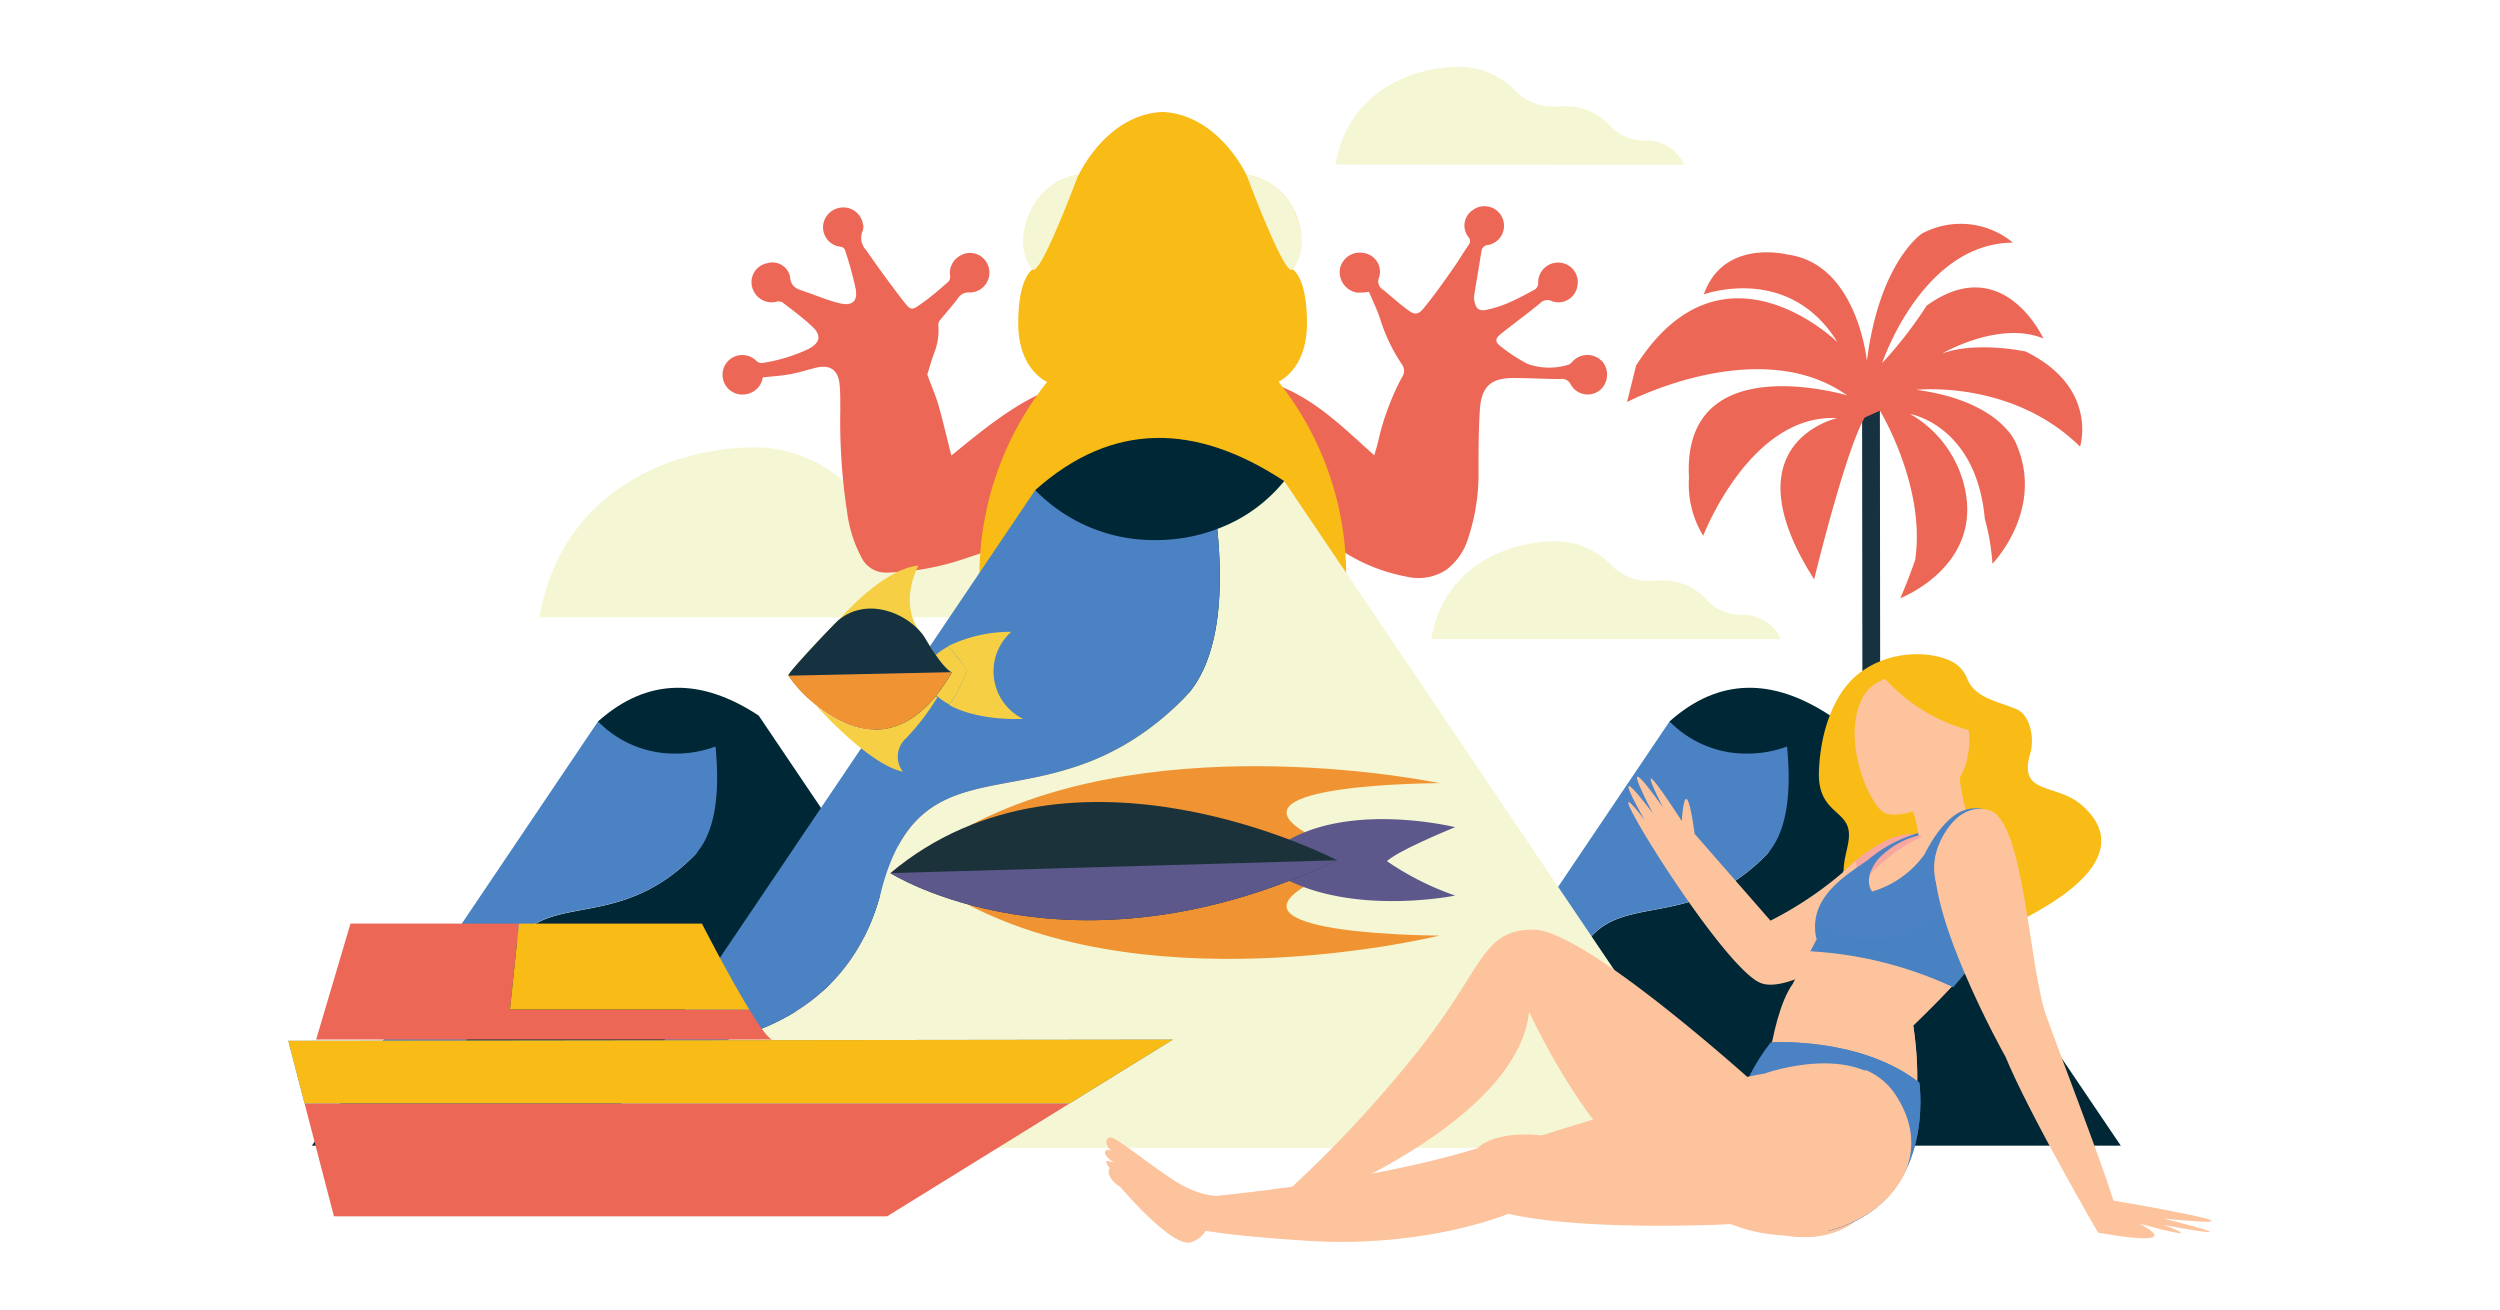 <svg xmlns="http://www.w3.org/2000/svg" viewBox="0 0 278.2 145.77"><defs><style>.cls-1{isolation:isolate;}.cls-16,.cls-2{fill:none;}.cls-3{fill:#f5f7d4;}.cls-4{fill:#002735;}.cls-13,.cls-19,.cls-5{fill:#4a82c3;}.cls-6{fill:#ec6755;}.cls-7{fill:#f9bb15;}.cls-8{fill:#f6cf44;}.cls-9{fill:#c2d841;}.cls-10{fill:#163140;}.cls-11{fill:#aed037;}.cls-12{fill:#f09433;}.cls-13{opacity:0.98;}.cls-14{fill:#5c588b;}.cls-15{fill:#1c323b;}.cls-16{stroke:#163140;stroke-miterlimit:10;stroke-width:1.98px;}.cls-17{fill:#fcc39c;}.cls-18{fill:#f8a79f;}.cls-19{opacity:0.2;mix-blend-mode:multiply;}</style></defs><g class="cls-1"><g id="Capa_2" data-name="Capa 2"><g id="Layer_1" data-name="Layer 1"><rect class="cls-2" width="278.2" height="145.77"/><path class="cls-3" d="M198.17,71.12A4.63,4.63,0,0,0,194,68.4h0a5.2,5.2,0,0,1-4-1.57A6.49,6.49,0,0,0,185,64.59c-.24,0-.48,0-.71,0a5.92,5.92,0,0,1-5-1.72A8.64,8.64,0,0,0,173,60.24c-4.65,0-12.24,2.35-13.73,10.88Z"/><path class="cls-4" d="M185.79,80.28c5.52-4.92,11.51-4.84,17.88-.65L203,94.84H186.72Z"/><path class="cls-4" d="M236,127.49,203.67,79.63a11.2,11.2,0,0,1-4.81,3.44c.49,4.91.1,9.67-2.44,12.21-9.83,9.83-18.62,2-21.68,13.81s-15.79,11.16-15.9,11.15L154,127.49Z"/><path class="cls-5" d="M174.74,109.09c3.06-11.85,11.85-4,21.68-13.81,2.54-2.54,2.93-7.3,2.44-12.21a12.51,12.51,0,0,1-4.41.79,11.91,11.91,0,0,1-8.66-3.58l-26.95,40c.11,0,12.86.64,15.9-11.15"/><path class="cls-4" d="M66.55,80.28c5.52-4.92,11.51-4.84,17.88-.65l-.67,15.21H67.48Z"/><path class="cls-4" d="M116.71,127.49,84.43,79.63a11.2,11.2,0,0,1-4.81,3.44c.49,4.91.1,9.67-2.44,12.21-9.83,9.83-18.62,2-21.68,13.81s-15.79,11.16-15.9,11.15l-4.89,7.25Z"/><path class="cls-5" d="M55.5,109.09c3.06-11.85,11.85-4,21.68-13.81,2.54-2.54,2.93-7.3,2.44-12.21a12.51,12.51,0,0,1-4.41.79,11.91,11.91,0,0,1-8.66-3.58l-26.95,40c.11,0,12.86.64,15.9-11.15"/><path class="cls-3" d="M127.65,68.7A8,8,0,0,0,120.33,64h-.06a9,9,0,0,1-7-2.74,11.31,11.31,0,0,0-8.54-3.89c-.42,0-.83,0-1.24.07a10.31,10.31,0,0,1-8.69-3A15.06,15.06,0,0,0,83.9,49.78c-8.09,0-21.28,4.08-23.88,18.92Z"/><path class="cls-6" d="M178.15,40.09a2.23,2.23,0,0,0-3.12.1c-.15.15-.32.36-.51.4A7.23,7.23,0,0,1,170,40.5a18.33,18.33,0,0,1-2.93-1.9c-.74-.53-.73-.92,0-1.49,1.43-1.13,2.9-2.21,4.32-3.37a1.08,1.08,0,0,1,1.3-.23,2.13,2.13,0,0,0,2.84-1.68,2.17,2.17,0,0,0-2.08-2.61,2.22,2.22,0,0,0-2.28,2.38.85.85,0,0,1-.35.6c-1,.55-2,1.09-3.08,1.55a12.52,12.52,0,0,1-2.25.71c-.89.21-1.26-.08-1.43-1a2.17,2.17,0,0,1,0-.67c.26-1.6.53-3.2.79-4.8a.79.79,0,0,1,.78-.73,2.18,2.18,0,1,0-1.76-3.87,2.07,2.07,0,0,0-.46,3,.66.66,0,0,1,0,.89c-.62.92-1.19,1.87-1.83,2.77-1,1.43-2,2.85-3.14,4.23-.56.72-1,.79-1.69.27-1-.71-1.91-1.56-2.87-2.33a1.07,1.07,0,0,1-.41-1.37,2.1,2.1,0,0,0-1.69-2.69A2.24,2.24,0,0,0,149.1,30,2.31,2.31,0,0,0,151,32.56a7.65,7.65,0,0,0,1.34-.08c.42,1,.92,2,1.27,3.09a19.33,19.33,0,0,0,2.41,5A1.2,1.2,0,0,1,156,42a28.61,28.61,0,0,0-2.6,6.94c-.11.58-.31,1.14-.47,1.73-3.57-3.19-6.92-6.62-11.63-8.1a.58.58,0,0,1,0-.14c.05-.1.12-.19.18-.29a8.43,8.43,0,0,0,1.81-4.87,40.39,40.39,0,0,0-.57-5.23,1.1,1.1,0,0,1,.24-1,6.23,6.23,0,0,0,1.55-3.89,6.43,6.43,0,0,0-5.43-6.52,1,1,0,0,1-.82-.56,13,13,0,0,0-3.73-4.57c-3.33-2.45-6.55-2.66-9.9.09a23.64,23.64,0,0,0-4.15,4.88,1.45,1.45,0,0,1-.75.59,6.42,6.42,0,0,0-4,9.22.9.9,0,0,1,.09.53c-.2.93-.45,1.85-.63,2.77a10.26,10.26,0,0,0,.34,6.32c.51,1.12,1.17,2.17,1.76,3.26-4.31,1.65-7.83,4.61-11.42,7.53-.5-1.95-.93-3.81-1.45-5.65-.32-1.08-.78-2.13-1.23-3.36.22-.69.48-1.65.83-2.57a6.74,6.74,0,0,0,.39-3,.91.91,0,0,1,.24-.54c.67-.82,1.38-1.61,2-2.45a1.38,1.38,0,0,1,1.27-.57,2.21,2.21,0,0,0,1.27-4,2.11,2.11,0,0,0-2.37-.08,2.17,2.17,0,0,0-1.09,2.23.82.82,0,0,1-.19.64c-1,.88-2,1.76-3.15,2.55-.87.63-1.07.63-1.74-.23-1.48-1.9-2.9-3.85-4.27-5.83a2,2,0,0,1-.36-2.21,1.21,1.21,0,0,0,0-.73,2.2,2.2,0,0,0-2.43-1.79,2.24,2.24,0,0,0-2,2.08,2.18,2.18,0,0,0,1.95,2.28c.18,0,.44.19.48.34a40.76,40.76,0,0,1,1.19,4.29c.28,1.46-.38,2-1.81,1.65s-2.72-.93-4.09-1.38c-.78-.26-1.31-.54-1.39-1.56a2,2,0,0,0-2.54-1.51,2.14,2.14,0,0,0-1.7,2.58,2.25,2.25,0,0,0,2.59,1.74,1.05,1.05,0,0,1,.75,0c1.15.88,2.31,1.74,3.36,2.72s.91,1.8-.39,2.49a18.33,18.33,0,0,1-5.22,1.58.87.87,0,0,1-.63-.27A2.2,2.2,0,1,0,83,43.87,2.22,2.22,0,0,0,84.88,42c1-.12,2-.17,3-.35s1.92-.48,2.88-.72c1.6-.39,2.51.21,2.67,1.86.1.94.07,1.89.08,2.84A66.49,66.49,0,0,0,94.27,57a14.53,14.53,0,0,0,1.58,5,3,3,0,0,0,2.76,1.72,28.94,28.94,0,0,0,8.7-1.54c1-.32,2.08-.7,3.28-1.11a34.41,34.41,0,0,0,2.8,17.58l-1.34.86a49,49,0,0,0-11.35,9.45,2.29,2.29,0,0,0-.44.67,7.89,7.89,0,0,0,.07,5.68,45,45,0,0,0,4,8.33c.45.72.87,1.46,1.34,2.26a7.22,7.22,0,0,1-.81,0c-1.62-.19-3.23-.46-4.85-.57a13.49,13.49,0,0,1-5-1.51c-.78-.39-1.59-.71-2.39-1.07s-1.31-.83-2-1.22a3,3,0,0,1-1.5-1.36,1.67,1.67,0,0,0-1-.74,1.48,1.48,0,0,0-1.72.74,1.61,1.61,0,0,0,.11,1.95,1.5,1.5,0,0,0,1.82.48c.61-.29,1,0,1.44.26s1.19.68,1.78,1a1.9,1.9,0,0,0,.29.38c.82.57,1.65,1.12,2.48,1.68-1.43.14-2.84.13-4.24.14a6.39,6.39,0,0,0-.85.11c-.5,0-1-.09-1.52-.11a2.55,2.55,0,0,1-2-.53,1.52,1.52,0,0,0-2,.26,1.65,1.65,0,0,0-.3,2,1.59,1.59,0,0,0,1.57.85,1.7,1.7,0,0,0,1.56-1.25l1.29.15a2.41,2.41,0,0,0,.52.4c1.2.46,2.41.9,3.61,1.35l1.6.61a.53.53,0,0,1-.38.21c-1.51.14-3,.29-4.52.41a3.44,3.44,0,0,1-2.36-.17,1.27,1.27,0,0,0-1,.1,1.69,1.69,0,0,0-1,1.61,1.79,1.79,0,0,0,1.13,1.48,1.57,1.57,0,0,0,1.88-.52,1,1,0,0,1,1-.45l10.57.4a5.57,5.57,0,0,1,1.06.17c3,.64,5.9,1.31,8.85,1.93a2.13,2.13,0,0,0,1.76-.24A4.83,4.83,0,0,0,112.8,110c-.35-2.91-.65-5.83-1.1-8.73a11.83,11.83,0,0,0-2-5.47c-.29-.38.09-1.11.55-1.19,2.81-.45,5.63-.81,8.41-1.39A15.34,15.34,0,0,0,125,90.51a5,5,0,0,1,3.64-1.1,24.69,24.69,0,0,0,3-.21,1.44,1.44,0,0,1,.83.13c1.55,1,3,2.06,4.61,3a19.7,19.7,0,0,0,7.57,2.59c1.09.12,2.19.15,3.34.22-.23,1-.41,2-.68,3a26.45,26.45,0,0,0-.95,9.45,1,1,0,0,1-.15.62,4.29,4.29,0,0,0-.44,4.25c.58,1.64,2.16,2.87,3.58,2.61,2.26-.4,4.51-.89,6.76-1.38a23.18,23.18,0,0,1,4.92-.8c2.91,0,5.82-.19,8.73-.32.51,0,.92,0,1.27.5a1.66,1.66,0,0,0,2.2.27,1.53,1.53,0,0,0,.44-2.08,1.57,1.57,0,0,0-2.2-.8,1.7,1.7,0,0,1-.89.16q-2.78-.24-5.53-.53a4.48,4.48,0,0,1-.63-.15c1.45-.54,2.71-1,4-1.48.59-.23,1.14-.53,1.71-.79l-1.5-1.51c-.72,0-1.44-.09-2.15-.11s-1.69,0-2.53,0a21.15,21.15,0,0,1,2.27-1.69c.77-.51,1.55-1,2.31-1.54a1.33,1.33,0,0,1,1.46-.24,1.53,1.53,0,0,0,2.05-1,1.66,1.66,0,1,0-3.15-1.07,1,1,0,0,1-.41.46c-1.88,1-3.75,2.08-5.66,3a10.51,10.51,0,0,1-4.19,1.25c-.94,0-1.88.23-2.82.34s-1.9.21-2.9.32a1.47,1.47,0,0,1,.07-.29l.22-.35a49.63,49.63,0,0,0,5-8.81,6.46,6.46,0,0,0,.6-3.63,14.12,14.12,0,0,0-3.06-6.3,29.42,29.42,0,0,0-8.49-7c-.75-.44-1.51-.85-2.26-1.27.45-.84.91-1.6,1.26-2.4A23.86,23.86,0,0,0,148,64.94c-.05-1.11-.18-2.21-.22-3.31a3.15,3.15,0,0,1,.31-1,4.06,4.06,0,0,1,.77.33,19.55,19.55,0,0,0,7.67,3.21,5.66,5.66,0,0,0,4.41-.76,6.88,6.88,0,0,0,2.39-3.37,22.85,22.85,0,0,0,1.2-7.65c0-2.21,0-4.43.14-6.64.15-2.8,1.24-3.75,4.06-3.68,1.62,0,3.25.11,4.87.11a1.1,1.1,0,0,1,1.21.64,2.16,2.16,0,0,0,3.36.48,2.28,2.28,0,0,0,0-3.22"/><path class="cls-7" d="M142.22,42.5s3.22-1.29,3.22-6.52-1.61-6-1.61-6a6.72,6.72,0,0,0,.1-6.66,6.87,6.87,0,0,0-5.22-3.85s-3-6.54-9.12-7v0h-.43v0c-6.13.42-9.12,7-9.12,7a6.87,6.87,0,0,0-5.22,3.85,6.69,6.69,0,0,0,.1,6.66s-1.61.79-1.61,6,3.22,6.52,3.22,6.52a34.63,34.63,0,0,0-7.09,27.1C112,85.16,119.73,89.69,128.79,90v0H130v0c9.07-.34,16.83-4.87,19.36-20.43a34.63,34.63,0,0,0-7.09-27.1"/><path class="cls-3" d="M138.71,19.45a6.82,6.82,0,0,1,5.22,3.85c1.73,3.58.71,5.58-.1,6.66s-5.12-10.51-5.12-10.51"/><path class="cls-3" d="M120,19.45a6.82,6.82,0,0,0-5.22,3.85c-1.73,3.58-.72,5.58.1,6.66S120,19.45,120,19.45"/><path class="cls-4" d="M115.2,54.54c8.55-7.63,17.83-7.51,27.71-1l-1,23.58H116.63Z"/><path class="cls-3" d="M193,127.74,142.91,53.53a17.28,17.28,0,0,1-7.45,5.33c.76,7.62.15,15-3.79,18.94-15.24,15.23-28.88,3-33.62,21.4S73.56,116.51,73.4,116.5l-7.58,11.24Z"/><path class="cls-5" d="M98.05,99.2c4.74-18.36,18.38-6.17,33.62-21.4,3.94-4,4.55-11.32,3.79-18.94a19.25,19.25,0,0,1-6.85,1.24,18.41,18.41,0,0,1-13.41-5.56l-41.8,62c.16,0,19.94,1,24.65-17.3"/><path class="cls-8" d="M102.21,62.93s-2.3,4.06.18,7.43c-2-2.34-6.08-3.77-9.11-1.29C93.43,68.89,98.16,63.33,102.21,62.93Z"/><path class="cls-8" d="M113.85,80c-1.62.06-5.37,0-8.24-1.55a15.23,15.23,0,0,0,1.92-3.68c.07-.46-1.3-2-2-2.88a15.79,15.79,0,0,1,7-1.58A5.9,5.9,0,0,0,113.85,80Z"/><path class="cls-8" d="M105.57,71.91a7.92,7.92,0,0,0-1.47,1c1.17,1.65,1.81,1.89,1.81,1.89h0s0,0,0,0a0,0,0,0,1,0,0,19.77,19.77,0,0,1-1.75,2.57l.18.15a7.56,7.56,0,0,0,1.3.87,15.23,15.23,0,0,0,1.92-3.68C107.6,74.33,106.23,72.83,105.57,71.91Z"/><path class="cls-8" d="M104.13,77.45l.18.15a25.73,25.73,0,0,1-3.49,4.56,2.74,2.74,0,0,0-.35,3.71c-3.82-.8-9.54-7.23-9.7-7.4C94,81.11,99.28,83.4,104.13,77.45Z"/><path class="cls-9" d="M105.91,74.83h0l0,0a0,0,0,0,1,0,0,19.77,19.77,0,0,1-1.75,2.57c-4.85,6-10.11,3.66-13.36,1h0a15.14,15.14,0,0,1-3.06-3.24c-.14-.23,5.11-5.77,5.57-6.15h0c3-2.48,7.12-1,9.11,1.29l0,0,.23.28q.19.27.36.54a20,20,0,0,0,1.1,1.73C105.27,74.59,105.91,74.83,105.91,74.83Zm-2.34.64c.29-.84-2.67-5.6-6.66-5.6-2.53,0-3.75,2-5.29,2.93-3,1.84.15,6.72,5.73,6.89A6.14,6.14,0,0,0,103.57,75.47Z"/><path class="cls-10" d="M105.91,74.83h0l0,0a0,0,0,0,1,0,0,19.77,19.77,0,0,1-1.75,2.57c-4.85,6-10.11,3.66-13.36,1h0a15.14,15.14,0,0,1-3.06-3.24c-.14-.23,5.11-5.77,5.57-6.15h0c3-2.48,7.12-1,9.11,1.29l0,0,.23.28q.19.27.36.54a20,20,0,0,0,1.1,1.73C105.27,74.59,105.91,74.83,105.91,74.83Z"/><path class="cls-11" d="M102.41,70.39l.23.28Z"/><path class="cls-12" d="M105.89,74.86a0,0,0,0,1,0,0,19.77,19.77,0,0,1-1.75,2.57c-4.85,6-10.11,3.66-13.36,1h0a15.14,15.14,0,0,1-3.06-3.24l18.2-.39h0Z"/><polygon class="cls-6" points="37.16 135.35 98.72 135.35 119.04 122.78 33.89 122.78 37.16 135.35"/><polygon class="cls-13" points="32.08 115.82 33.89 122.78 119.04 122.78 130.51 115.69 32.08 115.82"/><polygon class="cls-7" points="32.08 115.82 33.89 122.78 119.04 122.78 130.51 115.69 32.08 115.82"/><path class="cls-6" d="M83.38,112.34H56.75l1-9.56H39l-3.82,12.9H86C85.57,115.71,84.55,114.27,83.38,112.34Z"/><path class="cls-7" d="M83.38,112.34c-2.34-3.82-5.27-9.56-5.27-9.56H57.75l-1,9.56Z"/><path class="cls-12" d="M145.19,92.61c-9-5.42,15-5.46,15-5.46s-30.91-6.54-52.27,4.71L145,95.28Z"/><path class="cls-12" d="M145.19,98.64c-9,5.43,15,5.47,15,5.47s-31.23,7.74-52.6-3.51L145,96Z"/><path class="cls-14" d="M143.47,93.43c7.37-4.13,18.46-1.38,18.46-1.38s-6.21,2.51-7.59,3.78a31.84,31.84,0,0,0,7.59,3.83s-10.56,2.16-18.46-1.63Z"/><path class="cls-15" d="M148.79,95.73s-29.57-15.5-49.71,1.43C99.08,97.16,119.08,109.86,148.79,95.73Z"/><path class="cls-14" d="M99.08,97.16l49.71-1.43C119.08,109.86,99.08,97.16,99.08,97.16Z"/><path class="cls-3" d="M187.44,18.35a4.63,4.63,0,0,0-4.21-2.72h0a5.2,5.2,0,0,1-4-1.57,6.49,6.49,0,0,0-4.91-2.24c-.24,0-.48,0-.71,0a6,6,0,0,1-5-1.72,8.64,8.64,0,0,0-6.27-2.67c-4.65,0-12.24,2.35-13.73,10.88Z"/><line class="cls-16" x1="208.2" y1="41.6" x2="208.29" y2="129.07"/><path class="cls-6" d="M209.2,45.7s5.13,8.43,3.92,16.61c0,0-.77,2.27-1.66,4.26,0,0,9.07-3.48,7.2-12.16a12.64,12.64,0,0,0-6.1-8.34s7.35,1.23,8.31,11.66a24.91,24.91,0,0,1,.85,5s5.86-6,2.64-13.35c0,0-1.66-4.74-11.12-6,0,0,10.63-1.17,18.23,6.32,0,0,2.09-6.58-6.05-10.58,0,0-5.49-1.2-9.32.23,0,0,6.36-3.72,11.29-1.68,0,0-4.48-9.81-13-3.65a46,46,0,0,1-4.94,6.38S213.88,27.07,224,27a9.12,9.12,0,0,0-10.14-1s-4.73,3.14-6.11,14.18c0,0-1.05-10.81-8.82-11.85,0,0-7.12-1.84-9.33,4.43,0,0,9.45-3.48,14.88,5.33,0,0-12.78-12.58-22.42,2.6l-1,4.05s14.7-7.71,24.49-.74c0,0-18.42-5.54-17.6,9.16a11,11,0,0,0,1.58,6.46S194.76,46,204.43,46.53c0,0-12.27,2.7-2.55,17.94,0,0,3.43-14.21,5.62-18Z"/><path class="cls-7" d="M218.89,75.48c.87,2.17,3.16,2.47,5.48,3.43,1.56.64,2.07,3.24,1.54,5-1.33,4.6,2.87,3.2,5.73,5.67,6.88,6-4.5,11.57-6.13,12.51a48.66,48.66,0,0,1-8.83,2.88,11.83,11.83,0,0,1-10.2-4.57c-2.7-3.4-.35-5.85-.78-8.07s-3.46-2.1-3.29-6.52c.19-4.78,1.82-8.65,4.18-10.64,3.91-3.3,9.47-2.63,11.25-1.13A3.53,3.53,0,0,1,218.89,75.48Z"/><path class="cls-17" d="M211.57,87.71s2.09,3,1.86,5.87,6.59-.14,6.59-.14-1.46-2.15-2.14-8.16S211.57,87.71,211.57,87.71Z"/><path class="cls-17" d="M218,87.33a18.29,18.29,0,0,1-2.81,4.26,13.86,13.86,0,0,1-1.71,1.56,11.13,11.13,0,0,0-1.88-5.44s5.64-8.44,6.31-2.43c.07.63.15,1.21.24,1.75Z"/><path class="cls-17" d="M215.14,75.37c-.75-.48-6.21-1-7.91,2.33-2.32,4.59.69,11.61,2.36,12.69s8.59-1.14,9.37-6.23A8.19,8.19,0,0,0,215.14,75.37Z"/><path class="cls-18" d="M205.09,97l.26-.23c3.72-3.44,7.25-4.84,8.94-3.36,3.44,3,.57,5.79.57,5.79a96.12,96.12,0,0,1-9.53,6.92C205.18,103.11,205.12,100.07,205.09,97Z"/><path class="cls-17" d="M183,91.22s-4.58-7.94.93-.72c0,0-4.65-8.73,1.14-.64,0,0-4.22-8.16,2.08,1.5,0,0,.35-6.37,1.43,1.43l8.44,9.66a40.31,40.31,0,0,0,8.37-5.65c.38-.35.76-.68,1.13-1a41.69,41.69,0,0,0,.87,5.48,24.63,24.63,0,0,0,1,2.84c-4.44,3.08-10,6.29-12.48,5.26C191.33,107.53,176,82.13,183,91.22Z"/><path class="cls-17" d="M196.12,124.49s.57-11.07,3.37-15c.77-1.57,7.21-14.18,15.66-16.86,0,0,6.53-7.07,8,2,1.2,7.3-1.76,11.26-10.25,19.51,0,0,1.33,7.82-.57,11.83-1.62,3.4-3.49,13.45-14.22,11.44S196.12,124.49,196.12,124.49Z"/><path class="cls-17" d="M194.67,128.82a10.54,10.54,0,0,0,5.42-1.68,23.61,23.61,0,0,0,4.64-4.29,14.15,14.15,0,0,0,3.53-8.43,21.65,21.65,0,0,0,0-2.79c-.05-.93-.26-1.85-.31-2.78-.07-1.39.73-2,1.85-2.58a10.49,10.49,0,0,0,1.95-1.19c4.53-3.65,7.05-9.36,7.73-15.11,1.54-.16,3,.8,3.67,4.61,1.2,7.3-1.76,11.26-10.25,19.51,0,0,1.33,7.82-.57,11.83-1.62,3.4-3.49,13.45-14.22,11.44-6.16-1.15-5.9-5.23-4.57-8.49Z"/><path class="cls-5" d="M202.2,104.45h-.07c-1-4.53,3.22-7,5.71-8.74a15.07,15.07,0,0,1,5.61-3l.06.25A9.27,9.27,0,0,0,209,95.6c-1.81,2.27-.67,3.61-.67,3.61a11,11,0,0,0,5.82-4.12c1.39-2.76,2.79-4.08,3.87-4.69a4,4,0,0,1,2.76-.35l-.56.14s-1.87-1.09-4.83,5c-1.23,5,5.06,11,5.06,11l-3.1,3.67a43.25,43.25,0,0,0-15.89-4Z"/><path class="cls-19" d="M202.13,104.45a5.92,5.92,0,0,1-.15-1.53,15.47,15.47,0,0,0,4.21,1.51c3.15.59,6.81,0,9.26-2.13a13.87,13.87,0,0,0,1.15-1.15,22.7,22.7,0,0,0,3.85,5l-3.1,3.67a43.25,43.25,0,0,0-15.89-4l.74-1.34Z"/><path class="cls-17" d="M215.58,94.44s1.72-5.3,5.72-4.3,4.44,17.46,6.44,23,5.87,15.46,7.44,20.46c0,0,20.32,3.44,5.58,2,0,0,11.59,2.86,0,.71,0,0,5.87,2.15-2.71-.14,0,0,6,2.86-4.58,1,0,0-7.73-13.31-10.31-19.6C223.16,117.62,213.58,100.45,215.58,94.44Z"/><path class="cls-5" d="M197.07,116s9.92-.67,16.51,4.48c0,0,2,13.31-10,16.45-11-.14-11.05-5-10.87-10.15C192.88,121.05,197.07,116,197.07,116Z"/><path class="cls-5" d="M197.07,116s9.92-.67,16.51,4.48c0,0,2,13.31-10,16.45-11-.14-11.05-5-10.87-10.15C192.88,121.05,197.07,116,197.07,116Z"/><path class="cls-19" d="M198.18,129.83a13.33,13.33,0,0,1,4.72-2.05c.1,0,.11-.22,0-.27a32,32,0,0,0,3.15-6.4,12.34,12.34,0,0,0,.38-4,20.2,20.2,0,0,1,7.11,3.42s2,13.31-10,16.45c-6.93-.09-9.51-2-10.43-4.76A37.86,37.86,0,0,0,198.18,129.83Z"/><path class="cls-17" d="M183.24,131.07s13.6,5.72,12.88-9.73c0,0-19.6-17.89-25.47-17.89s-5.44,4.29-13.16,13.88A134,134,0,0,1,143,132.79l4.15.42s21.75-8.72,23-20.6C170.22,112.61,175.51,124.63,183.24,131.07Z"/><path class="cls-17" d="M124,129.37s-1.26-.73-1-1.23c.11-.28.44-.19.72-.06-.81-.62-.76-1.57-.08-1.49s3.61,2.48,6.57,4.48c2.67,1.81,4.49,2,5.27,2,6.7-.7,19.24-2.3,28.92-5.29,0,0,1.72-2,7.16-1.43,0,0,19-6,24.75-6.87,0,0,10.35-3.74,14.46,2.29,6.72,9.87-6.16,19.17-18.18,14.45,0,0-16,.86-24.75-1.15,0,0-9.16,3.87-22.47,3-5.25-.34-8.83-.71-11.23-1.11a2.73,2.73,0,0,1-1.83,1.32c-2.22.21-7.64-6.19-7.64-6.19s-1.21-.72-1.29-1.6c0-.3,0-.42.16-.46a1.66,1.66,0,0,1-.45-.76C123.06,129.08,124,129.37,124,129.37Z"/><path class="cls-17" d="M132.57,136.17a62.78,62.78,0,0,0,6.72-.07c2.32-.09,4.63-.15,7-.26s4.66-.24,7-.45a33.72,33.72,0,0,0,6.48-1c1.08-.32,2.15-.7,3.24-1,.9-.25,1.87-.33,2.75-.63,1.8-.61,3.44-1.84,5.38-2,2.1-.14,4,.81,6,1.36a23.55,23.55,0,0,0,5.63,1.08,21.35,21.35,0,0,0,5.67-.82c1.88-.44,3.76-.92,5.6-1.49a38.29,38.29,0,0,0,5.44-2.12,16.19,16.19,0,0,0,4.2-2.72c1.78-1.74,3.63-4.34,3.88-7a7.35,7.35,0,0,1,3.28,2.64c6.72,9.87-6.16,19.17-18.18,14.45,0,0-16,.86-24.75-1.15,0,0-9.16,3.87-22.47,3-5.25-.34-8.83-.71-11.23-1.11a2.73,2.73,0,0,1-1.83,1.32c-1.24.12-3.5-1.85-5.24-3.59A15.52,15.52,0,0,0,132.57,136.17Z"/><path class="cls-7" d="M209.3,75a19.41,19.41,0,0,0,10.33,6.38c6.72,1.57.39-2.86.39-2.86l-3.71-4.15h-6.48Z"/></g></g></g></svg>